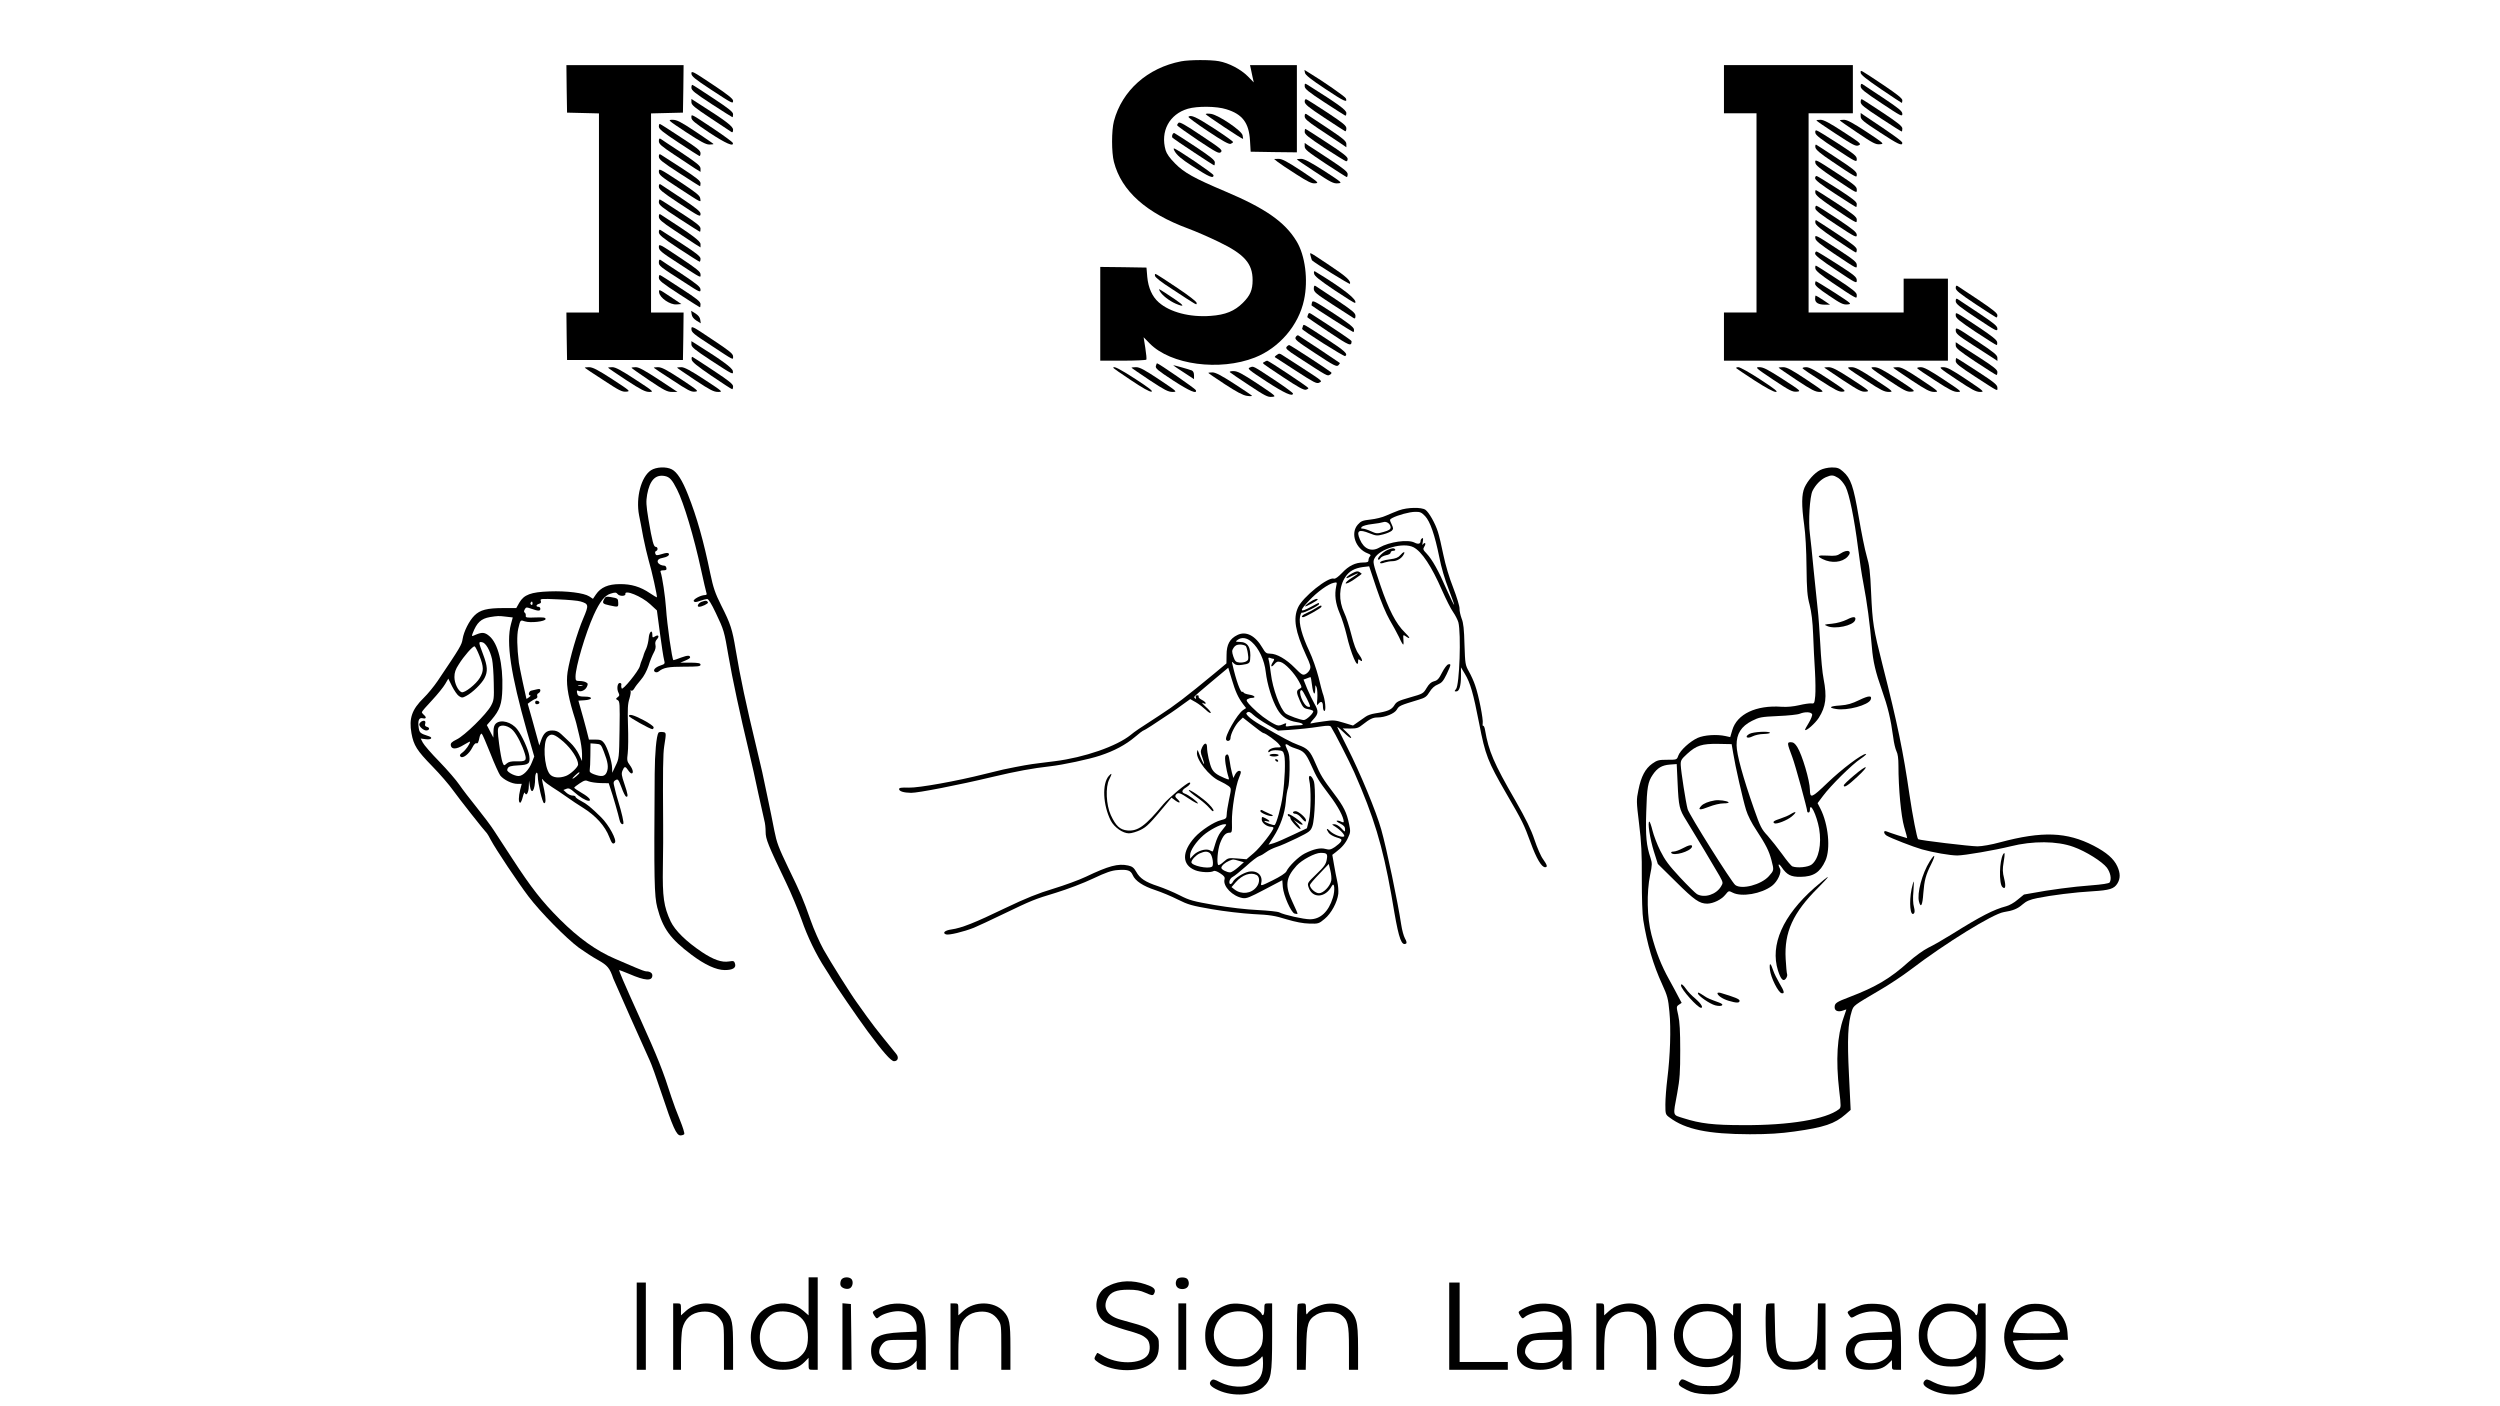 <?xml version="1.0" standalone="no"?>
<!DOCTYPE svg PUBLIC "-//W3C//DTD SVG 20010904//EN"
 "http://www.w3.org/TR/2001/REC-SVG-20010904/DTD/svg10.dtd">
<svg version="1.0" xmlns="http://www.w3.org/2000/svg"
 width="1920pt" height="1080pt" viewBox="0 0 1920 1080"
 preserveAspectRatio="xMidYMid meet">

<g transform="translate(0,1080) scale(0.1,-0.1)"
fill="#000000" stroke="none">
<path d="M9071 10329 c-258 -50 -454 -225 -516 -459 -19 -73 -19 -240 0 -314
58 -223 247 -392 572 -512 54 -20 158 -65 232 -101 198 -95 261 -167 261 -294
0 -76 -18 -118 -74 -174 -64 -64 -134 -93 -249 -101 -158 -12 -312 28 -398
104 -50 44 -80 111 -88 195 l-6 72 -177 3 -178 2 0 -360 0 -360 174 0 c96 0
177 4 180 8 3 5 -1 45 -8 90 l-13 82 47 -48 c161 -164 537 -214 807 -108 188
74 337 248 378 443 33 153 9 342 -58 451 -89 147 -239 252 -547 382 -239 101
-316 144 -385 214 -41 41 -65 75 -73 102 -42 145 28 277 171 319 72 21 221 20
295 -4 124 -38 174 -104 182 -241 l5 -85 178 -3 177 -2 0 335 0 335 -180 0
-180 0 5 -22 c3 -13 9 -43 14 -67 l10 -44 -46 47 c-54 54 -145 102 -222 116
-64 12 -228 11 -290 -1z"/>
<path d="M4352 10118 l3 -183 123 -3 122 -3 0 -764 0 -765 -125 0 -125 0 2
-182 3 -183 445 0 445 0 3 183 2 182 -125 0 -125 0 0 765 0 764 123 3 122 3 3
183 2 182 -450 0 -450 0 2 -182z"/>
<path d="M13240 10115 l0 -185 125 0 125 0 0 -765 0 -765 -125 0 -125 0 0
-185 0 -185 860 0 860 0 0 315 0 315 -170 0 -170 0 0 -130 0 -130 -365 0 -365
0 0 765 0 765 170 0 170 0 0 185 0 185 -495 0 -495 0 0 -185z"/>
<path d="M5310 10236 c0 -21 24 -41 147 -122 171 -112 173 -113 173 -87 0 14
-45 50 -160 126 -148 99 -160 105 -160 83z"/>
<path d="M10022 10241 c2 -16 47 -52 158 -125 144 -96 171 -108 156 -71 -4 12
-176 132 -279 194 l-39 24 4 -22z"/>
<path d="M14290 10241 c0 -14 42 -48 155 -125 86 -58 158 -106 160 -106 3 0 5
9 5 20 0 14 -40 46 -147 118 -188 125 -173 117 -173 93z"/>
<path d="M10020 10138 c0 -20 25 -41 152 -124 83 -54 155 -100 160 -102 4 -2
8 7 8 20 0 23 -59 66 -297 216 -22 13 -23 13 -23 -10z"/>
<path d="M14290 10137 c0 -20 27 -42 160 -130 149 -99 160 -105 160 -82 0 21
-23 40 -147 123 -82 54 -154 102 -160 106 -9 5 -13 0 -13 -17z"/>
<path d="M5310 10127 c0 -21 24 -40 155 -126 86 -56 158 -101 160 -101 3 0 5
10 5 23 0 17 -31 42 -152 122 -83 55 -155 102 -160 103 -4 2 -8 -7 -8 -21z"/>
<path d="M5310 10015 c0 -21 24 -41 148 -123 81 -54 153 -102 160 -106 8 -5
12 1 12 18 0 26 -55 67 -262 199 l-58 37 0 -25z"/>
<path d="M10020 10019 c1 -20 29 -43 152 -124 83 -55 155 -101 159 -103 5 -2
9 8 9 22 0 21 -22 39 -147 122 -81 53 -153 99 -160 101 -8 3 -13 -3 -13 -18z"/>
<path d="M14290 10017 c0 -21 24 -40 155 -126 85 -56 157 -101 160 -101 3 0 5
10 5 23 0 17 -32 43 -151 122 -83 55 -155 102 -160 103 -5 2 -9 -7 -9 -21z"/>
<path d="M9260 9923 c1 -7 282 -194 287 -190 0 1 -1 14 -4 28 -6 35 -181 153
-240 164 -24 4 -43 3 -43 -2z"/>
<path d="M10020 9907 c0 -19 20 -37 103 -93 56 -37 128 -85 160 -106 l57 -39
0 25 c0 22 -23 41 -147 124 -82 54 -154 102 -160 106 -9 5 -13 0 -13 -17z"/>
<path d="M14290 9906 c0 -23 19 -39 145 -121 142 -93 175 -109 175 -82 0 12
-74 65 -292 210 l-28 19 0 -26z"/>
<path d="M5310 9897 c0 -20 25 -40 138 -116 126 -83 190 -111 180 -78 -2 6
-67 54 -143 105 -185 123 -175 118 -175 89z"/>
<path d="M9127 9903 c-4 -3 63 -53 149 -110 112 -75 161 -102 175 -98 10 4 19
10 19 15 0 4 -66 51 -147 104 -136 88 -178 107 -196 89z"/>
<path d="M5269 9785 c110 -72 152 -95 178 -95 18 0 33 2 33 4 0 2 -62 44 -138
95 -116 77 -144 91 -177 91 -39 0 -37 -2 104 -95z"/>
<path d="M13950 9875 c0 -3 68 -50 151 -104 135 -88 153 -97 174 -87 22 10 15
17 -118 103 -104 68 -151 93 -174 93 -18 0 -33 -2 -33 -5z"/>
<path d="M14130 9875 c0 -2 61 -45 136 -95 117 -79 140 -91 171 -88 36 3 34 5
-103 96 -104 68 -148 92 -172 92 -18 0 -32 -2 -32 -5z"/>
<path d="M9051 9857 c-6 -6 -11 -15 -11 -19 0 -4 72 -56 160 -115 147 -97 162
-105 177 -91 14 15 1 26 -150 126 -122 82 -167 108 -176 99z"/>
<path d="M5060 9828 c0 -19 29 -42 151 -123 83 -55 155 -101 160 -103 5 -2 9
7 9 21 0 21 -24 40 -152 123 -83 55 -155 101 -160 102 -4 2 -8 -7 -8 -20z"/>
<path d="M10020 9787 c0 -19 29 -42 152 -123 83 -54 158 -100 165 -102 8 -2
13 5 13 18 0 16 -37 45 -160 125 -87 58 -162 105 -165 105 -3 0 -5 -10 -5 -23z"/>
<path d="M13942 9779 c2 -17 44 -49 161 -125 152 -100 157 -102 157 -76 0 24
-18 38 -147 122 -81 52 -153 97 -161 98 -9 3 -13 -4 -10 -19z"/>
<path d="M9004 9765 c-4 -9 -3 -20 2 -24 15 -14 313 -211 319 -211 3 0 5 10 5
23 0 17 -32 43 -151 122 -83 55 -155 101 -160 103 -5 2 -12 -4 -15 -13z"/>
<path d="M5060 9716 c0 -22 19 -38 118 -104 64 -43 136 -91 160 -106 l42 -26
0 25 c0 21 -23 40 -147 123 -82 54 -154 101 -160 106 -9 5 -13 0 -13 -18z"/>
<path d="M10020 9676 c0 -23 21 -40 158 -131 88 -58 162 -105 165 -105 4 0 7
10 7 23 0 17 -29 41 -137 112 -75 50 -149 98 -165 108 l-28 19 0 -26z"/>
<path d="M13942 9669 c2 -18 36 -47 133 -112 72 -49 142 -95 158 -103 26 -14
27 -13 27 8 0 19 -30 43 -152 123 -83 55 -155 102 -160 104 -5 2 -8 -7 -6 -20z"/>
<path d="M9019 9643 c18 -34 53 -64 137 -118 131 -85 164 -99 164 -71 0 12
-286 206 -304 206 -4 0 -2 -8 3 -17z"/>
<path d="M5060 9597 c0 -21 25 -41 156 -126 85 -55 157 -101 160 -101 2 0 4
10 4 23 0 17 -29 41 -146 117 -81 52 -153 99 -160 103 -10 6 -14 1 -14 -16z"/>
<path d="M9812 9557 c15 -12 79 -55 142 -95 92 -59 121 -73 147 -70 31 3 25 8
-107 96 -110 72 -147 92 -174 92 l-35 -1 27 -22z"/>
<path d="M9960 9576 c0 -2 62 -45 139 -95 121 -81 143 -92 176 -89 36 3 35 4
-106 96 -107 68 -152 92 -176 92 -18 0 -33 -2 -33 -4z"/>
<path d="M13942 9549 c2 -18 38 -46 143 -117 186 -124 175 -118 175 -87 0 22
-21 39 -146 121 -172 113 -177 115 -172 83z"/>
<path d="M5060 9482 c0 -24 17 -38 146 -122 192 -125 176 -117 172 -85 -2 23
-29 44 -160 131 -153 100 -158 103 -158 76z"/>
<path d="M13940 9432 c0 -15 42 -47 155 -121 85 -56 157 -101 160 -101 3 0 5
10 5 23 0 17 -30 41 -147 117 -81 52 -153 96 -160 98 -7 2 -13 -5 -13 -16z"/>
<path d="M5060 9367 c0 -21 24 -41 146 -122 171 -113 174 -114 174 -86 0 16
-36 45 -147 119 -82 54 -154 102 -160 106 -9 5 -13 0 -13 -17z"/>
<path d="M13942 9318 c2 -17 40 -48 133 -111 72 -49 142 -95 158 -103 26 -14
27 -14 27 10 0 19 -26 41 -154 125 -84 55 -156 101 -160 101 -4 0 -6 -10 -4
-22z"/>
<path d="M5060 9247 c0 -21 24 -40 156 -126 85 -55 157 -101 160 -101 2 0 4
11 4 24 0 19 -26 41 -152 122 -83 55 -155 101 -160 102 -4 2 -8 -7 -8 -21z"/>
<path d="M13942 9198 c2 -15 47 -50 161 -124 145 -96 157 -101 157 -79 0 21
-25 41 -150 125 -82 55 -154 100 -160 100 -6 0 -10 -10 -8 -22z"/>
<path d="M5060 9136 c0 -21 19 -38 118 -104 64 -43 136 -91 160 -106 l42 -26
0 25 c0 24 -64 71 -307 228 -9 6 -13 1 -13 -17z"/>
<path d="M13942 9089 c2 -18 40 -49 153 -126 83 -56 153 -102 158 -102 4 -1 7
9 7 22 0 17 -31 42 -152 122 -83 55 -155 102 -160 104 -5 2 -8 -7 -6 -20z"/>
<path d="M5060 9017 c0 -20 26 -42 153 -126 84 -55 156 -101 160 -101 4 0 7
10 7 23 0 17 -29 41 -146 117 -81 52 -153 99 -160 103 -10 6 -14 1 -14 -16z"/>
<path d="M13942 8969 c2 -18 38 -46 143 -117 186 -124 175 -118 175 -87 0 22
-21 39 -146 121 -172 113 -177 115 -172 83z"/>
<path d="M5060 8903 c0 -25 16 -39 146 -123 190 -124 174 -115 174 -87 0 20
-28 42 -160 130 -155 104 -160 106 -160 80z"/>
<path d="M13940 8852 c0 -13 46 -50 160 -125 155 -104 160 -106 160 -80 0 25
-17 39 -147 123 -81 52 -153 96 -160 98 -7 2 -13 -5 -13 -16z"/>
<path d="M10066 8833 c4 -15 8 -30 10 -32 15 -17 290 -188 292 -181 8 23 -29
57 -151 138 -174 116 -159 109 -151 75z"/>
<path d="M5060 8786 c0 -28 4 -31 203 -159 111 -72 117 -75 117 -52 0 21 -24
41 -147 123 -82 54 -154 101 -160 106 -9 5 -13 0 -13 -18z"/>
<path d="M13942 8738 c2 -17 40 -48 133 -111 72 -49 142 -95 158 -103 26 -14
27 -14 27 10 0 19 -26 41 -154 125 -84 55 -156 101 -160 101 -4 0 -6 -10 -4
-22z"/>
<path d="M10092 8699 c2 -18 40 -49 156 -127 85 -57 156 -101 159 -99 22 22
-85 107 -305 241 -10 6 -13 2 -10 -15z"/>
<path d="M8870 8683 c0 -12 44 -47 133 -104 200 -131 187 -124 187 -105 0 9
-60 56 -147 114 -187 124 -173 117 -173 95z"/>
<path d="M5060 8667 c0 -21 24 -40 156 -126 85 -55 157 -101 160 -101 2 0 4
11 4 24 0 19 -26 41 -152 122 -83 55 -155 101 -160 102 -4 2 -8 -7 -8 -21z"/>
<path d="M13940 8620 c0 -14 31 -40 106 -90 90 -61 110 -71 142 -68 36 3 35 4
-99 91 -75 48 -139 87 -143 87 -3 0 -6 -9 -6 -20z"/>
<path d="M10090 8583 c0 -25 15 -38 146 -123 81 -52 153 -99 160 -103 10 -6
14 -1 14 17 0 22 -22 40 -147 124 -82 54 -154 102 -160 106 -9 5 -13 -1 -13
-21z"/>
<path d="M15020 8588 c0 -19 30 -42 151 -123 83 -55 155 -101 160 -103 5 -2 9
6 9 17 0 16 -37 45 -147 119 -82 54 -154 102 -160 106 -9 5 -13 0 -13 -16z"/>
<path d="M5062 8554 c5 -42 85 -96 134 -92 l37 3 -87 58 c-86 57 -87 58 -84
31z"/>
<path d="M8908 8563 c17 -31 71 -73 121 -95 71 -30 68 -16 -5 33 -138 92 -129
86 -116 62z"/>
<path d="M13940 8505 c0 -30 26 -45 77 -45 l38 0 -52 35 c-29 19 -55 35 -58
35 -3 0 -5 -11 -5 -25z"/>
<path d="M15020 8487 c0 -20 27 -42 160 -130 149 -99 160 -105 160 -82 0 21
-23 40 -147 123 -82 54 -154 102 -160 106 -9 5 -13 0 -13 -17z"/>
<path d="M10076 8477 c-3 -12 -4 -22 -3 -23 15 -14 314 -204 320 -204 5 0 7
10 5 22 -2 15 -47 50 -160 124 -143 93 -157 100 -162 81z"/>
<path d="M5312 8386 c2 -18 15 -34 36 -48 l34 -21 -4 27 c-2 18 -15 34 -36 48
l-34 21 4 -27z"/>
<path d="M10046 8385 c-3 -9 -6 -18 -6 -21 0 -2 74 -53 164 -113 161 -108 176
-114 176 -71 0 6 -118 86 -306 207 -19 12 -22 12 -28 -2z"/>
<path d="M15020 8377 c0 -20 27 -42 153 -126 84 -55 156 -101 161 -101 4 0 6
10 4 23 -2 16 -41 47 -143 115 -186 123 -175 118 -175 89z"/>
<path d="M10006 8294 c-3 -9 -6 -18 -6 -20 0 -11 322 -214 331 -209 24 16 -2
40 -143 132 -189 123 -175 116 -182 97z"/>
<path d="M5310 8273 c0 -25 17 -39 148 -124 185 -122 172 -115 172 -86 0 20
-27 42 -160 130 -155 104 -160 106 -160 80z"/>
<path d="M15020 8263 c0 -25 16 -38 132 -113 72 -47 144 -93 160 -103 l28 -19
0 24 c0 21 -26 42 -160 131 -155 104 -160 106 -160 80z"/>
<path d="M9951 8211 c-10 -17 6 -30 151 -125 144 -95 164 -105 177 -91 8 8 13
16 10 18 -5 5 -300 201 -316 210 -7 5 -16 -1 -22 -12z"/>
<path d="M5310 8155 c0 -20 24 -40 147 -121 175 -114 176 -115 171 -83 -3 23
-85 83 -270 199 l-48 30 0 -25z"/>
<path d="M15020 8147 c0 -20 25 -41 153 -126 84 -55 156 -101 160 -101 4 0 7
10 7 23 0 17 -28 40 -132 107 -72 47 -144 93 -160 103 l-28 19 0 -25z"/>
<path d="M9881 8136 c-10 -12 5 -26 86 -78 234 -152 226 -147 246 -136 11 5
15 13 11 18 -21 18 -314 210 -323 210 -4 0 -14 -6 -20 -14z"/>
<path d="M9806 8074 c-11 -7 -18 -15 -15 -17 2 -2 75 -49 162 -105 137 -89
160 -101 178 -91 26 13 32 8 -126 111 -71 46 -141 91 -155 100 -22 15 -27 15
-44 2z"/>
<path d="M5312 8039 c2 -18 40 -49 153 -126 83 -56 153 -102 158 -102 4 -1 7
9 7 22 0 17 -31 42 -152 122 -83 55 -155 102 -160 104 -5 2 -8 -7 -6 -20z"/>
<path d="M15020 8027 c0 -19 28 -41 148 -119 187 -121 172 -114 172 -85 0 21
-24 41 -155 126 -85 56 -157 101 -160 101 -3 0 -5 -10 -5 -23z"/>
<path d="M9710 8020 c-18 -11 -34 2 146 -118 113 -75 157 -99 173 -95 12 3 21
9 19 13 -4 10 -305 210 -316 210 -4 0 -14 -4 -22 -10z"/>
<path d="M8877 7989 c-5 -18 15 -34 131 -110 128 -83 189 -109 176 -75 -4 11
-286 206 -298 206 -2 0 -6 -9 -9 -21z"/>
<path d="M9010 7995 c0 -2 55 -39 133 -89 l27 -18 0 30 c0 19 -6 32 -17 37
-24 9 -143 43 -143 40z"/>
<path d="M9600 7978 c-23 -8 -14 -16 128 -109 137 -89 202 -118 202 -91 0 5
-57 47 -127 94 -188 124 -175 117 -203 106z"/>
<path d="M4492 7975 c2 -3 67 -46 143 -95 118 -78 143 -91 174 -88 35 3 32 5
-107 96 -113 73 -150 92 -179 92 -20 0 -34 -2 -31 -5z"/>
<path d="M4670 7976 c0 -2 63 -45 139 -95 115 -75 147 -91 178 -91 37 0 33 4
-107 95 -108 71 -153 95 -177 95 -18 0 -33 -2 -33 -4z"/>
<path d="M4850 7975 c0 -2 61 -45 135 -95 116 -78 140 -90 176 -90 l42 0 -144
95 c-107 70 -152 95 -176 95 -18 0 -33 -2 -33 -5z"/>
<path d="M5022 7975 c2 -3 67 -46 143 -95 115 -76 143 -91 171 -88 33 3 28 7
-106 96 -112 73 -148 92 -177 92 -20 0 -34 -2 -31 -5z"/>
<path d="M5200 7976 c0 -2 62 -44 138 -95 116 -77 144 -91 177 -91 39 0 37 2
-105 95 -107 70 -154 95 -177 95 -18 0 -33 -2 -33 -4z"/>
<path d="M8550 7975 c0 -2 61 -46 136 -95 88 -59 143 -90 157 -88 16 2 -15 27
-121 96 -125 81 -172 104 -172 87z"/>
<path d="M8690 7976 c0 -2 62 -44 138 -95 115 -76 144 -91 177 -91 39 0 37 2
-102 95 -113 75 -150 95 -178 95 -19 0 -35 -2 -35 -4z"/>
<path d="M13336 7971 c5 -5 69 -47 142 -95 84 -54 143 -86 160 -86 21 0 -5 21
-118 95 -81 53 -156 95 -169 95 -15 0 -21 -4 -15 -9z"/>
<path d="M13618 7884 c125 -83 148 -95 180 -92 36 3 35 5 -106 96 -115 74
-149 92 -179 92 -36 0 -32 -4 105 -96z"/>
<path d="M13660 7976 c0 -2 62 -44 138 -95 115 -76 144 -91 177 -91 39 0 37 2
-102 95 -113 75 -150 95 -178 95 -19 0 -35 -2 -35 -4z"/>
<path d="M13844 7971 c3 -5 66 -48 140 -95 110 -71 141 -87 167 -84 31 3 24 9
-107 96 -105 69 -148 92 -172 92 -18 0 -31 -4 -28 -9z"/>
<path d="M14011 7976 c2 -2 66 -45 143 -96 119 -78 143 -91 174 -88 35 3 32 5
-107 96 -112 73 -150 92 -178 92 -20 0 -34 -2 -32 -4z"/>
<path d="M14200 7967 c8 -8 72 -51 141 -95 103 -68 132 -82 165 -82 38 0 36 3
-105 95 -114 75 -152 95 -180 95 -30 0 -33 -2 -21 -13z"/>
<path d="M14498 7884 c125 -83 148 -95 180 -92 36 3 35 4 -105 96 -116 75
-149 92 -180 92 -37 0 -33 -3 105 -96z"/>
<path d="M14540 7976 c0 -2 62 -44 138 -95 115 -76 144 -91 177 -91 39 0 37 2
-102 95 -113 75 -150 95 -178 95 -19 0 -35 -2 -35 -4z"/>
<path d="M14724 7972 c3 -5 65 -48 139 -95 107 -70 142 -87 171 -87 36 0 31 4
-106 95 -108 71 -151 95 -176 95 -18 0 -31 -4 -28 -8z"/>
<path d="M15027 7885 c117 -78 149 -95 180 -95 36 0 32 4 -104 95 -117 78
-149 95 -180 95 -36 0 -32 -4 104 -95z"/>
<path d="M9446 7941 c5 -5 71 -50 147 -100 121 -80 143 -92 175 -89 36 3 35 4
-110 101 -120 79 -154 97 -185 97 -22 0 -33 -4 -27 -9z"/>
<path d="M9280 7936 c0 -2 57 -41 127 -87 89 -58 139 -85 169 -89 24 -4 41 -3
39 1 -3 4 -65 46 -138 93 -96 62 -142 86 -165 86 -18 0 -32 -2 -32 -4z"/>
<path d="M4999 7188 c-75 -50 -117 -209 -91 -345 7 -32 21 -107 32 -168 12
-60 31 -141 42 -180 22 -71 68 -278 63 -283 -1 -1 -25 13 -53 32 -74 50 -144
71 -232 70 -89 0 -146 -25 -183 -79 l-23 -34 -29 19 c-40 26 -172 43 -305 38
-143 -5 -196 -25 -232 -87 l-23 -41 -98 0 c-127 0 -180 -14 -224 -58 -40 -40
-81 -122 -90 -179 -7 -46 -17 -63 -192 -323 -28 -41 -76 -100 -107 -130 -91
-89 -114 -157 -94 -271 17 -94 42 -133 160 -254 59 -60 131 -144 160 -185 42
-59 237 -307 260 -330 3 -3 16 -25 29 -50 40 -75 209 -328 290 -435 91 -120
289 -321 386 -393 39 -28 104 -71 146 -94 75 -42 92 -63 119 -143 7 -19 242
-548 281 -632 11 -22 51 -133 88 -245 89 -268 116 -328 147 -328 12 0 26 5 29
10 4 6 -11 54 -33 108 -22 53 -52 133 -66 177 -65 204 -102 297 -241 605 -129
285 -165 370 -159 370 3 0 37 -14 77 -30 122 -53 177 -56 177 -11 0 19 -19 31
-48 31 -8 0 -45 13 -81 29 -36 16 -106 46 -156 67 -144 61 -282 160 -425 303
-139 139 -219 242 -365 466 -54 83 -117 179 -141 216 -23 36 -83 116 -133 178
-50 62 -110 140 -133 174 -23 34 -92 114 -153 177 -62 63 -119 129 -128 147
l-16 31 39 -5 c41 -6 58 12 23 23 -65 21 -71 26 -77 62 -9 57 1 83 30 76 27
-7 32 7 9 26 -8 7 -15 16 -15 21 0 5 35 46 78 91 43 46 88 102 101 125 l24 41
29 -59 c17 -33 40 -67 53 -75 21 -14 27 -14 55 1 48 25 119 94 141 137 26 51
24 90 -11 183 -36 96 -36 97 -8 93 28 -4 61 -61 77 -131 6 -29 12 -110 13
-182 3 -120 1 -134 -21 -175 -33 -63 -204 -231 -264 -259 -38 -19 -47 -28 -45
-45 5 -33 43 -32 99 3 27 16 49 28 49 25 0 -17 -34 -65 -57 -82 -22 -16 -25
-23 -16 -33 17 -17 66 21 90 69 10 21 24 37 31 34 12 -4 16 3 26 51 4 15 11
25 16 22 5 -3 34 -71 66 -151 31 -80 66 -156 76 -170 27 -33 90 -64 131 -64
l34 0 -12 -45 c-13 -54 -14 -100 0 -100 5 0 14 20 20 45 6 25 14 39 16 31 10
-29 29 1 30 47 l2 47 6 -39 c12 -79 41 -37 41 61 0 17 5 35 10 38 6 4 10 -7
10 -27 1 -55 35 -201 48 -206 15 -5 15 35 2 98 -22 101 -22 97 -5 75 9 -11 38
-33 65 -50 26 -16 77 -50 112 -75 35 -25 90 -62 123 -82 100 -62 172 -141 205
-228 18 -47 27 -57 42 -42 18 18 -45 136 -106 196 -81 79 -108 101 -154 125
-23 12 -42 26 -42 31 0 6 -10 10 -23 10 -13 0 -34 10 -47 22 l-23 21 23 9 c18
7 30 2 61 -26 38 -35 89 -66 109 -66 27 0 4 28 -50 59 -33 19 -60 38 -60 41 0
4 19 19 42 34 37 24 45 26 70 15 16 -6 56 -12 91 -13 l62 -1 13 -40 c20 -57
62 -205 69 -238 5 -27 20 -44 30 -34 6 7 -12 86 -39 173 -10 33 -20 69 -22 80
-2 10 -7 31 -11 46 -5 20 -2 29 13 37 18 10 22 5 45 -56 13 -37 29 -69 36 -71
17 -6 14 17 -14 99 -21 62 -24 78 -14 101 14 34 22 35 43 3 9 -14 21 -25 26
-25 18 0 11 32 -13 64 -21 28 -23 37 -16 91 4 33 5 130 2 215 -4 122 -2 165
11 204 8 27 12 54 9 59 -3 6 -1 7 5 3 6 -4 16 4 23 16 7 13 29 42 50 66 24 27
46 69 60 110 11 37 30 82 40 100 12 21 17 42 13 58 -4 17 -1 31 11 44 22 24
11 39 -15 22 -18 -11 -20 -9 -20 14 0 44 -25 21 -28 -27 -2 -24 -10 -59 -18
-78 -9 -18 -17 -39 -19 -45 -1 -6 -7 -24 -13 -39 -7 -15 -15 -39 -18 -53 -10
-38 -133 -189 -139 -171 -4 8 -5 20 -3 28 2 8 -4 14 -12 14 -19 0 -25 -47 -10
-75 9 -18 8 -24 -6 -34 -16 -13 -16 -14 0 -23 16 -9 17 -29 14 -229 -3 -213
-4 -221 -30 -274 l-26 -55 -1 36 c-1 51 -37 161 -62 193 -17 22 -29 26 -68 26
l-48 0 -21 83 c-12 45 -30 112 -41 149 l-19 67 46 3 c65 4 69 28 4 28 -36 0
-52 4 -56 16 -9 24 -7 36 5 29 19 -12 54 4 66 30 10 21 9 27 -7 35 -10 6 -32
10 -49 10 -28 0 -31 3 -31 33 0 75 76 332 140 474 46 102 85 151 130 164 35
11 42 10 53 -3 14 -19 63 -18 60 0 -8 36 124 -17 190 -78 l52 -48 23 -173 c13
-96 27 -188 32 -206 8 -30 6 -33 -25 -43 -43 -14 -64 -38 -45 -50 9 -6 20 -4
30 4 35 29 75 36 195 36 104 0 125 2 125 15 0 12 -16 15 -77 16 l-78 0 38 16
c20 8 37 19 37 23 0 19 -19 18 -69 0 -28 -11 -55 -20 -59 -20 -10 0 -49 273
-57 400 -6 89 -29 242 -41 275 -5 11 1 15 21 15 20 0 26 4 23 18 -2 9 -8 17
-13 17 -58 3 -76 49 -22 59 41 8 61 21 53 34 -4 8 -21 7 -52 -3 -40 -12 -46
-12 -51 3 -4 9 -1 18 5 20 17 5 15 32 -2 32 -16 0 -27 41 -56 212 -18 109 -19
137 -10 190 20 110 64 156 136 142 36 -7 56 -28 94 -104 51 -100 130 -365 184
-615 19 -88 38 -168 41 -177 5 -13 2 -18 -11 -18 -34 -1 -94 -34 -86 -47 6 -9
17 -9 47 2 22 8 47 14 56 15 10 0 33 -37 66 -107 63 -132 65 -140 98 -333 28
-165 91 -458 155 -724 21 -88 55 -237 74 -331 20 -93 41 -186 46 -206 6 -20
10 -59 10 -88 0 -55 18 -100 159 -394 39 -81 91 -207 117 -280 45 -131 112
-269 182 -376 20 -31 42 -66 49 -79 20 -36 200 -299 276 -402 117 -158 180
-230 203 -230 30 0 39 29 17 56 -10 12 -52 64 -94 116 -42 51 -102 129 -133
173 -31 44 -65 91 -75 105 -43 58 -204 314 -256 407 -30 54 -75 155 -99 224
-61 172 -73 200 -172 404 -75 156 -89 194 -107 285 -11 58 -35 177 -54 265
-19 88 -36 171 -39 185 -3 13 -21 90 -40 170 -88 366 -127 550 -164 770 -26
157 -39 198 -111 340 -48 96 -61 136 -84 245 -51 248 -103 434 -171 605 -44
112 -84 174 -124 195 -44 23 -121 19 -161 -7z m-541 -1007 c64 -19 65 -28 22
-129 -46 -107 -104 -305 -121 -413 -12 -83 -1 -168 43 -314 12 -38 23 -74 24
-80 1 -5 12 -48 23 -95 12 -47 21 -110 21 -140 l0 -55 -24 51 c-13 28 -42 68
-66 90 -23 21 -55 51 -71 67 -22 20 -40 27 -68 27 -44 0 -66 -20 -86 -77 l-13
-38 -11 40 c-6 22 -26 94 -44 160 l-34 120 21 16 c12 8 29 19 40 22 11 5 16
13 12 22 -3 9 1 18 9 21 8 4 15 13 15 21 0 12 -7 14 -27 9 -16 -4 -35 -8 -43
-10 -18 -4 -26 -36 -9 -36 7 0 4 -6 -7 -14 -10 -8 -20 -14 -21 -13 -2 3 -55
251 -58 277 -15 121 -16 212 -5 261 17 71 16 69 51 57 42 -14 159 -1 159 18 0
12 -15 14 -77 12 -68 -3 -78 -1 -75 14 1 9 -2 19 -8 23 -7 4 -7 12 0 25 10 18
13 18 51 5 53 -19 69 -19 69 0 0 8 -7 15 -15 15 -22 0 -18 17 5 23 14 4 18 10
13 23 -6 16 3 17 133 11 76 -3 154 -10 172 -16z m-368 -17 c0 -8 -5 -12 -10
-9 -6 4 -8 11 -5 16 9 14 15 11 15 -7z m-204 -100 l52 -6 -14 -52 c-38 -141
-1 -384 122 -819 l57 -197 -18 -45 c-22 -58 -68 -105 -103 -105 -15 0 -42 9
-60 20 -27 17 -31 23 -23 39 8 15 25 20 81 23 82 4 93 14 85 73 -7 48 -56 156
-92 203 -43 57 -127 80 -165 45 -12 -11 -18 -31 -18 -62 l-1 -46 -25 48 -25
48 36 41 c64 75 80 121 83 238 6 193 -33 349 -100 405 -34 29 -55 31 -103 11
-34 -15 -34 -15 -25 10 32 83 64 113 134 125 58 9 65 10 122 3z m-204 -300
c34 -87 34 -117 3 -170 -28 -48 -118 -119 -140 -110 -27 10 -55 69 -55 116 0
35 8 59 33 97 40 65 109 143 122 139 5 -1 22 -34 37 -72z m791 -231 c-7 -2
-21 -2 -30 0 -10 3 -4 5 12 5 17 0 24 -2 18 -5z m-531 -345 c31 -35 70 -114
89 -177 16 -53 7 -60 -67 -58 -39 1 -58 -4 -73 -17 -20 -18 -21 -18 -32 10 -6
16 -18 80 -26 142 -12 92 -12 116 -2 128 20 24 79 9 111 -28z m386 -85 c62
-55 112 -132 112 -174 0 -20 -58 -75 -93 -88 -52 -20 -103 -14 -125 14 -44 55
-54 244 -17 285 28 31 52 24 123 -37z m310 -77 c31 -79 37 -119 22 -156 -14
-34 -40 -38 -100 -16 -26 10 -34 18 -31 32 2 11 5 61 5 112 l1 93 40 -3 c39
-3 41 -5 63 -62z m-188 -161 c0 -8 -43 -45 -52 -45 -5 0 4 11 19 25 29 26 33
28 33 20z"/>
<path d="M4110 5405 c0 -10 7 -15 18 -13 21 4 19 22 -2 26 -10 2 -16 -3 -16
-13z"/>
<path d="M13979 7190 c-45 -23 -96 -81 -120 -134 -23 -52 -24 -135 -3 -287 10
-69 17 -196 18 -324 2 -177 6 -223 24 -290 14 -56 23 -126 27 -230 3 -82 9
-208 14 -280 4 -71 5 -157 2 -190 -6 -57 -7 -60 -31 -57 -14 1 -56 -5 -93 -14
-44 -10 -91 -15 -135 -12 -195 14 -342 -56 -378 -179 l-16 -54 -36 8 c-68 15
-164 8 -214 -14 -59 -27 -134 -95 -149 -137 -11 -31 -11 -31 -84 -31 -65 0
-78 -3 -116 -30 -53 -38 -85 -97 -106 -202 -16 -77 -16 -87 5 -259 18 -145 22
-225 21 -424 0 -144 4 -274 11 -315 30 -187 77 -346 146 -496 39 -85 46 -109
55 -210 13 -130 6 -338 -16 -514 -8 -65 -15 -154 -15 -197 0 -75 1 -78 33
-101 121 -91 295 -127 615 -128 145 0 235 6 343 21 229 32 309 59 393 132 l39
34 -13 269 c-14 278 -8 397 22 491 14 42 14 42 210 157 73 42 183 115 243 161
265 202 631 428 714 441 71 11 107 26 144 59 30 26 56 37 115 49 102 21 292
45 422 52 132 8 166 19 191 59 24 39 24 79 0 132 -27 59 -82 107 -182 159
-206 106 -394 113 -719 26 -65 -18 -140 -31 -173 -31 -55 0 -448 47 -456 55
-9 10 -42 178 -66 340 -48 331 -93 551 -205 990 -74 293 -79 328 -90 564 -7
164 -13 210 -34 281 -14 47 -41 182 -61 300 -40 236 -61 297 -121 349 -29 26
-43 31 -87 31 -31 -1 -66 -9 -88 -20z m138 -60 c18 -11 43 -41 57 -68 29 -58
67 -243 96 -472 11 -91 29 -210 40 -265 30 -158 50 -308 66 -495 9 -111 28
-191 77 -330 45 -127 68 -221 87 -363 5 -43 17 -91 25 -107 10 -18 15 -57 15
-107 0 -179 20 -390 44 -474 14 -46 24 -85 23 -86 -2 -1 -133 41 -159 52 -25
10 -23 -17 2 -33 29 -18 206 -87 270 -105 85 -24 217 -47 272 -47 55 0 291 41
408 70 171 43 358 42 484 -4 96 -34 222 -114 257 -160 28 -39 37 -87 21 -113
-5 -8 -57 -16 -148 -23 -127 -9 -317 -34 -453 -60 -29 -5 -55 -10 -57 -10 -1
0 -23 -18 -49 -40 -25 -22 -64 -44 -88 -50 -95 -25 -193 -75 -417 -215 -63
-39 -144 -86 -180 -103 -38 -19 -102 -65 -155 -112 -139 -125 -249 -190 -448
-266 -105 -40 -117 -48 -117 -80 0 -28 27 -38 64 -25 14 6 26 9 26 8 0 -2 -10
-30 -21 -62 -50 -141 -61 -326 -34 -560 15 -123 14 -131 -2 -144 -100 -77
-380 -124 -733 -122 -231 0 -331 12 -460 53 -87 28 -83 10 -49 193 20 109 23
162 23 330 0 143 -4 219 -15 267 -15 66 -15 68 5 82 l21 14 -23 43 c-12 24
-45 85 -72 134 -62 111 -102 214 -137 347 -34 131 -38 324 -10 459 16 77 16
90 3 130 -32 96 -39 166 -33 351 5 191 13 234 50 288 35 52 70 73 130 78 l54
4 7 -148 c8 -177 13 -200 66 -284 66 -106 224 -371 256 -427 28 -51 28 -54 12
-80 -37 -63 -127 -92 -185 -60 -12 7 -70 64 -130 128 -87 94 -116 133 -152
205 -24 48 -51 119 -60 156 -9 37 -20 68 -24 68 -16 0 5 -134 35 -230 l30 -95
140 -138 c141 -140 180 -167 240 -167 47 1 110 32 139 69 25 31 26 31 55 16
69 -36 221 -10 303 52 43 33 76 105 61 132 -19 36 -10 44 13 11 40 -59 71 -75
145 -74 99 1 150 34 191 124 41 90 23 279 -38 399 l-22 43 42 56 c58 78 222
241 289 285 30 20 48 37 40 37 -31 0 -186 -117 -297 -224 -120 -115 -132 -120
-133 -51 -1 71 -59 267 -97 328 -17 27 -30 37 -49 37 -31 0 -30 -6 11 -115 22
-57 115 -397 115 -419 0 -3 5 -6 10 -6 6 0 10 9 10 20 0 68 52 -39 71 -144 20
-120 -3 -232 -57 -275 -27 -21 -110 -29 -148 -15 -9 3 -44 45 -78 93 -34 47
-85 111 -113 143 -47 50 -57 71 -104 205 -85 243 -134 420 -134 490 -1 87 35
145 118 187 56 28 70 31 200 37 77 3 153 11 168 18 40 16 86 14 94 -4 3 -9 -9
-38 -26 -67 -18 -28 -30 -52 -28 -54 9 -10 78 51 105 93 55 86 64 161 37 300
-9 43 -20 161 -25 263 -6 102 -14 223 -20 270 -5 47 -19 182 -31 300 -11 118
-24 244 -29 280 -13 95 -1 287 20 330 24 48 64 88 102 105 44 19 57 18 95 -5z
m-806 -2115 c15 -95 74 -355 99 -436 12 -40 43 -102 79 -155 74 -113 97 -159
116 -231 20 -77 20 -77 -21 -123 -59 -65 -208 -104 -257 -67 -28 21 -355 541
-366 583 -14 51 -51 289 -53 339 -1 35 4 44 50 86 70 64 113 78 239 76 l102
-2 12 -70z"/>
<path d="M14135 6549 c-25 -17 -42 -20 -102 -16 -74 4 -83 -3 -35 -27 68 -34
149 -26 191 18 41 44 2 62 -54 25z"/>
<path d="M14185 6042 c-31 -15 -75 -28 -115 -32 -64 -6 -64 -7 -35 -19 59 -25
196 4 212 45 11 30 -12 32 -62 6z"/>
<path d="M14280 5424 c-58 -28 -91 -38 -147 -42 -81 -5 -94 -17 -32 -27 85
-15 250 30 266 72 13 33 -15 32 -87 -3z"/>
<path d="M13436 5164 c-42 -23 -18 -41 24 -19 18 9 56 18 85 18 29 1 51 5 48
10 -8 13 -127 7 -157 -9z"/>
<path d="M14238 4844 c-43 -36 -78 -70 -78 -75 0 -23 31 -3 105 66 99 92 78
98 -27 9z"/>
<path d="M13755 4549 c-16 -11 -54 -27 -82 -36 -50 -16 -63 -26 -45 -36 15 -9
98 23 132 52 41 34 38 46 -5 20z"/>
<path d="M12921 4284 c-24 -13 -55 -24 -68 -24 -14 0 -21 -4 -18 -10 17 -27
145 10 159 45 8 22 -22 17 -73 -11z"/>
<path d="M15384 4239 c-29 -48 -33 -224 -6 -251 23 -23 29 4 14 64 -13 51 -13
73 -4 127 11 66 10 82 -4 60z"/>
<path d="M14820 4184 c-58 -92 -99 -245 -82 -309 14 -52 27 -28 33 64 8 100
18 140 61 225 36 73 29 85 -12 20z"/>
<path d="M13934 3981 c-242 -214 -341 -438 -279 -635 22 -69 41 -88 61 -61 8
11 12 26 9 33 -3 8 -8 60 -11 116 -12 206 55 355 250 549 43 43 77 80 74 82
-2 2 -49 -36 -104 -84z"/>
<path d="M14681 3973 c-21 -105 -10 -216 18 -188 7 7 7 23 0 50 -7 24 -9 70
-4 117 3 43 4 78 2 78 -2 0 -9 -26 -16 -57z"/>
<path d="M13593 3352 c7 -61 64 -175 90 -180 25 -5 21 14 -17 77 -18 31 -40
74 -47 96 -21 64 -32 66 -26 7z"/>
<path d="M12910 3232 c0 -29 128 -172 154 -172 20 0 -1 34 -42 69 -27 22 -60
56 -73 76 -23 33 -39 44 -39 27z"/>
<path d="M13040 3171 c0 -18 91 -81 133 -92 50 -13 77 4 31 21 -71 26 -91 34
-114 50 -43 28 -50 32 -50 21z"/>
<path d="M13190 3172 c0 -17 39 -44 86 -58 60 -18 84 -18 84 0 0 13 -34 27
-147 61 -13 3 -23 2 -23 -3z"/>
<path d="M13170 4653 c-49 -8 -88 -24 -105 -43 -29 -32 -10 -34 60 -6 38 15
85 26 112 26 28 0 43 4 38 9 -13 11 -73 19 -105 14z"/>
<path d="M10745 6881 c-27 -10 -72 -29 -100 -41 -27 -13 -81 -26 -119 -30 -61
-7 -73 -11 -98 -39 -59 -66 -18 -185 76 -221 22 -8 26 -14 18 -22 -7 -7 -12
-20 -12 -30 0 -14 -8 -18 -40 -18 -60 0 -112 -25 -163 -80 -30 -31 -52 -47
-62 -44 -43 17 -240 -141 -276 -221 -39 -85 -22 -184 61 -366 35 -75 39 -90
29 -112 -6 -14 -21 -29 -34 -35 -20 -9 -29 -4 -81 49 -66 67 -139 109 -189
109 -29 0 -37 6 -59 44 -55 95 -127 132 -193 99 -58 -28 -83 -73 -83 -152 l-1
-66 -96 -80 c-209 -173 -303 -245 -418 -319 -165 -107 -186 -121 -220 -149
-108 -88 -358 -175 -585 -203 -19 -2 -73 -9 -119 -15 -75 -9 -132 -19 -277
-49 -22 -5 -85 -20 -140 -34 -217 -55 -507 -107 -584 -105 -58 2 -75 -1 -75
-11 0 -17 35 -28 92 -29 51 -1 365 60 628 123 181 43 307 66 440 81 98 11 300
54 383 82 110 36 198 84 267 142 32 28 63 51 67 51 6 0 81 48 213 137 22 15
64 44 93 66 l53 38 44 -25 c24 -14 57 -40 75 -57 17 -17 34 -28 38 -24 4 4
-13 25 -38 47 -25 23 -35 36 -22 29 14 -7 22 -8 22 -2 0 6 -14 18 -30 26 -17
9 -28 20 -25 25 4 6 -1 10 -10 10 -11 0 -15 -5 -11 -16 3 -9 2 -12 -5 -9 -5 4
-9 10 -7 14 2 5 61 56 132 115 l129 108 27 -89 c28 -95 49 -140 86 -190 l24
-31 -23 -15 c-45 -30 -145 -206 -130 -229 9 -16 33 -7 33 12 0 31 37 104 68
133 l27 26 75 -59 c41 -33 78 -60 83 -60 15 0 103 -63 120 -87 18 -23 18 -23
-13 -23 -36 0 -70 -16 -70 -32 0 -7 5 -7 14 1 8 7 34 11 57 9 40 -3 44 -6 52
-38 10 -41 5 -191 -12 -310 -12 -87 -48 -217 -62 -226 -8 -5 -79 21 -79 30 0
2 9 2 20 -1 30 -8 24 4 -10 22 -29 15 -30 15 -30 -9 0 -26 40 -56 75 -56 8 0
15 -4 15 -8 0 -21 -102 -152 -152 -194 l-55 -47 -70 6 c-67 5 -71 5 -105 -25
-19 -18 -38 -29 -42 -25 -13 14 -5 115 14 167 23 59 42 81 73 81 18 0 20 6 18
85 -2 88 28 275 55 338 18 43 18 52 -1 52 -8 0 -21 -12 -29 -27 l-14 -28 -11
41 c-6 23 -14 62 -17 88 -7 51 -16 63 -32 43 -10 -12 3 -103 24 -169 5 -18 4
-18 -33 -3 -57 24 -81 42 -97 73 -16 32 -36 121 -36 162 0 40 -21 38 -39 -2
-12 -27 -12 -37 3 -76 9 -25 15 -47 13 -49 -4 -3 -22 37 -43 92 -7 19 -8 19
-11 -2 -10 -53 95 -187 174 -221 26 -12 57 -30 69 -39 21 -18 21 -18 3 -103
-10 -47 -18 -99 -18 -116 -1 -29 -5 -33 -45 -43 -53 -13 -152 -78 -200 -131
-101 -112 -100 -212 2 -253 41 -17 120 -20 142 -7 8 5 27 -1 51 -17 31 -20 38
-30 33 -48 -13 -52 63 -129 139 -142 31 -5 54 5 170 66 l135 71 4 -53 c6 -65
63 -194 90 -203 11 -3 21 -4 23 -2 2 1 -15 41 -37 87 -62 129 -55 189 30 283
40 44 141 98 184 98 49 0 56 -7 47 -53 -6 -34 -20 -54 -79 -110 -70 -68 -71
-69 -60 -102 29 -87 129 -82 178 10 20 38 27 -31 8 -90 -33 -107 -95 -165
-176 -165 -48 0 -200 34 -235 53 -11 6 -85 14 -165 18 -88 4 -217 19 -330 38
-166 29 -194 36 -270 75 -47 24 -121 55 -166 70 -98 32 -140 60 -168 111 -18
31 -30 41 -62 48 -77 17 -150 -3 -324 -86 -52 -25 -165 -66 -250 -92 -116 -35
-209 -72 -370 -149 -234 -113 -335 -153 -413 -164 -51 -7 -72 -27 -42 -38 20
-8 136 20 214 51 32 13 130 59 217 101 235 113 246 117 414 168 87 27 212 74
285 109 99 47 143 62 187 65 78 6 101 -2 117 -38 19 -45 79 -85 174 -116 45
-15 123 -47 172 -72 80 -40 109 -48 260 -74 96 -17 236 -33 320 -38 127 -6
166 -12 255 -40 71 -21 128 -32 176 -33 68 -2 73 -1 117 36 51 42 97 127 105
193 2 23 -1 65 -8 95 -7 30 -18 88 -25 129 l-13 75 26 20 c48 36 77 70 96 114
18 38 18 49 7 102 -18 88 -41 135 -116 234 -87 115 -104 143 -144 237 -39 91
-57 110 -133 138 -52 19 -111 51 -293 156 -33 19 -71 46 -85 60 -21 21 -23 26
-10 34 11 7 23 1 45 -20 17 -16 66 -50 110 -75 l80 -46 80 5 c95 7 156 13 249
27 54 8 71 7 78 -3 26 -40 142 -267 178 -348 151 -344 217 -560 285 -940 1 -8
12 -71 24 -140 35 -201 56 -257 90 -236 6 4 3 19 -9 39 -10 18 -23 66 -29 107
-25 168 -112 585 -153 729 -38 137 -163 438 -260 629 -43 84 -78 156 -78 160
0 3 22 -16 50 -43 27 -27 52 -46 56 -42 4 3 -9 21 -29 39 l-35 34 58 -1 c50 0
63 4 96 31 53 42 78 54 112 54 59 0 133 30 150 61 17 29 24 32 166 75 51 15
63 24 85 60 17 28 39 48 63 57 31 13 42 26 68 79 35 75 36 81 13 76 -10 -2
-31 -30 -48 -63 -24 -48 -36 -61 -62 -67 -22 -6 -38 -20 -57 -52 -25 -42 -28
-44 -127 -72 -91 -26 -104 -33 -121 -61 -21 -34 -51 -47 -149 -62 -27 -4 -58
-15 -71 -25 -13 -9 -40 -28 -60 -42 l-37 -26 -73 22 c-66 20 -79 21 -152 10
-45 -6 -88 -13 -98 -16 -9 -3 -2 10 18 31 41 44 42 64 8 122 -14 25 -39 76
-55 114 l-28 70 25 9 c14 6 27 10 29 10 2 0 7 -27 11 -60 8 -69 24 -90 25 -33
0 36 1 37 11 13 5 -14 7 -52 5 -85 -5 -51 -3 -57 7 -42 21 27 36 20 36 -18 0
-19 5 -35 11 -35 15 0 7 86 -14 140 -3 8 -17 62 -31 120 -15 58 -46 148 -71
200 -56 119 -81 212 -71 263 4 21 11 35 15 32 11 -6 131 54 131 66 0 13 0 12
-61 -21 -90 -49 -94 -35 -13 50 62 66 145 125 186 134 27 6 27 5 20 -26 -14
-65 -6 -131 26 -206 18 -41 41 -115 53 -165 34 -149 89 -275 89 -206 0 18 2
19 15 9 25 -21 18 9 -11 48 -18 23 -37 73 -56 149 -16 63 -40 138 -54 166 -45
95 -42 202 9 277 29 44 70 66 132 75 l50 6 56 -168 c35 -104 74 -196 101 -243
24 -41 57 -101 72 -132 14 -32 29 -58 32 -58 4 0 4 18 2 39 -3 37 -2 38 17 25
40 -28 37 -13 -6 29 -68 66 -124 174 -189 366 -56 166 -58 175 -44 203 38 74
222 126 300 85 64 -34 138 -146 218 -329 31 -70 69 -146 86 -169 16 -23 34
-58 40 -78 22 -85 9 -483 -18 -513 -14 -16 -13 -18 2 -18 23 0 36 41 36 118
l0 67 30 -50 c42 -70 64 -146 110 -382 47 -242 66 -291 207 -535 127 -218 137
-240 189 -382 44 -120 83 -186 110 -186 21 0 17 16 -15 61 -17 22 -46 89 -66
149 -27 81 -65 158 -147 302 -167 289 -205 379 -233 541 -3 21 -10 35 -14 33
-4 -3 -6 5 -4 18 6 28 -31 217 -58 292 -10 31 -32 79 -48 107 -28 50 -29 58
-34 207 -3 117 -8 166 -22 200 -9 25 -17 59 -16 76 1 17 -21 89 -48 159 -31
78 -60 176 -76 253 -14 70 -33 150 -42 177 -20 65 -69 151 -96 170 -30 21
-139 19 -202 -4z m200 -45 c39 -42 74 -144 109 -316 14 -74 43 -173 71 -243
25 -66 45 -121 43 -123 -2 -2 -28 52 -58 119 -63 146 -111 230 -153 275 -28
29 -30 35 -19 53 8 12 11 24 7 27 -3 4 -10 0 -16 -8 -6 -10 -7 -4 -2 19 4 25
3 32 -5 27 -7 -4 -12 -13 -12 -21 0 -22 -18 -27 -47 -12 -51 26 -192 6 -269
-38 -61 -36 -119 -12 -150 62 -29 68 -9 81 75 47 50 -20 58 -20 104 -8 28 7
57 20 66 28 13 14 13 19 -2 51 -16 34 -16 35 6 47 42 22 132 47 176 47 37 1
48 -4 76 -33z m-265 -87 c0 -14 -14 -23 -53 -34 -51 -15 -56 -14 -98 5 -24 11
-52 20 -63 20 -15 0 -16 3 -7 14 6 7 41 17 78 21 37 4 76 11 87 15 25 9 56
-14 56 -41z m-1067 -879 c55 -48 98 -140 108 -231 11 -95 48 -216 89 -286 33
-58 79 -88 149 -99 51 -8 64 -24 19 -24 -18 0 -50 -3 -71 -6 -32 -6 -36 -4
-31 10 5 14 3 15 -26 2 -27 -11 -36 -11 -63 3 -56 29 -121 78 -172 130 -41 42
-47 53 -35 61 8 5 23 10 32 10 38 0 25 19 -17 25 -25 4 -45 12 -45 17 0 5 -4
7 -9 4 -13 -8 -48 88 -75 208 -7 27 -6 28 10 11 14 -13 28 -16 63 -11 51 7 60
13 62 41 9 91 -17 135 -80 135 -34 1 -35 2 -17 15 31 24 72 18 109 -15z m-45
-32 c5 -7 13 -34 16 -60 6 -41 4 -48 -14 -58 -11 -6 -35 -10 -52 -8 -27 3 -33
9 -46 46 -12 38 -12 45 2 67 12 18 25 25 50 25 18 0 38 -6 44 -12z m214 -98
c6 0 3 -12 -7 -26 -21 -33 -11 -44 13 -14 15 18 24 22 46 16 34 -8 107 -85
141 -148 25 -47 26 -47 5 -58 -26 -14 -25 -28 4 -94 22 -48 29 -56 60 -62 20
-3 38 -10 41 -14 8 -13 -51 -70 -72 -70 -24 0 -120 35 -140 51 -42 36 -99 188
-113 308 -6 47 -13 95 -17 105 -4 15 -2 18 12 13 9 -4 21 -7 27 -7z m255 -306
c30 -63 31 -65 10 -62 -37 5 -85 129 -50 128 4 0 22 -30 40 -66z m-132 -364
c6 -4 28 -13 50 -20 57 -18 74 -36 112 -120 49 -109 59 -124 143 -236 65 -85
110 -170 110 -206 0 -5 -9 -4 -21 2 -11 6 -25 9 -32 7 -7 -2 5 -12 26 -22 27
-14 37 -25 37 -43 0 -24 0 -24 -29 7 -17 18 -39 31 -53 31 -22 0 -22 -1 7 -19
40 -25 79 -68 67 -75 -16 -10 -79 14 -106 40 -28 29 -35 21 -11 -13 8 -11 35
-27 59 -34 38 -11 43 -15 35 -31 -5 -10 -27 -29 -47 -43 -32 -21 -43 -23 -72
-15 -39 11 -91 0 -160 -35 -47 -24 -122 -97 -141 -138 -7 -13 -46 -39 -105
-68 -89 -44 -93 -45 -88 -22 15 60 -31 102 -98 88 -42 -10 -104 -49 -118 -75
-14 -27 -32 -26 -28 2 2 12 13 28 26 34 13 6 58 43 101 81 42 39 88 74 101 78
14 4 39 19 56 32 17 13 53 30 80 39 27 8 96 39 154 67 98 48 106 55 119 92 20
58 27 296 11 346 -17 49 -46 55 -35 7 15 -62 13 -246 -3 -309 l-15 -60 -106
-50 c-58 -28 -125 -57 -147 -64 l-42 -12 38 59 c53 82 87 179 95 271 3 43 11
90 17 105 6 15 11 79 12 142 1 97 -2 121 -20 157 -20 41 -14 48 21 23z m-496
-617 c-7 -10 -24 -31 -36 -46 -13 -16 -30 -54 -39 -85 -9 -31 -18 -58 -19 -60
-2 -2 -13 1 -24 8 -30 15 -94 -4 -126 -38 l-25 -27 0 28 c0 35 46 103 102 152
46 40 131 85 162 85 16 0 17 -2 5 -17z m-117 -205 c20 -17 32 -94 16 -104 -31
-20 -158 8 -158 34 0 18 35 55 64 68 39 17 58 17 78 2z m222 -59 l39 -11 -44
-39 c-24 -21 -52 -39 -61 -39 -26 0 -68 22 -68 35 0 16 29 41 60 54 32 13 29
13 74 0z m710 -152 c-9 -44 -61 -97 -94 -97 -28 0 -70 38 -70 63 0 6 33 45 73
86 l72 76 12 -50 c7 -27 10 -63 7 -78z m-573 43 c25 -14 25 -60 -1 -92 -40
-52 -116 -60 -169 -19 l-23 18 33 38 c50 57 114 79 160 55z"/>
<path d="M9930 4560 c0 -5 9 -10 19 -10 11 0 31 -13 44 -30 27 -32 37 -37 37
-19 0 19 -58 69 -79 69 -12 0 -21 -4 -21 -10z"/>
<path d="M9890 4544 c0 -7 5 -14 10 -14 6 0 10 -6 10 -13 0 -17 69 -92 77 -83
4 3 -7 20 -23 38 l-29 31 32 -21 c17 -13 34 -19 37 -14 3 5 -22 27 -54 50 -40
27 -60 36 -60 26z"/>
<path d="M10655 6576 c-36 -16 -81 -63 -71 -73 4 -4 12 0 17 9 5 10 25 20 44
24 20 3 35 12 35 20 0 8 9 14 21 14 11 0 17 5 14 10 -8 13 -24 12 -60 -4z"/>
<path d="M10754 6536 c-15 -18 -36 -26 -76 -31 -56 -7 -87 -19 -77 -30 4 -3
18 -1 33 5 15 5 42 10 59 10 36 0 71 21 87 51 15 26 -1 24 -26 -5z"/>
<path d="M10388 6399 c-34 -17 -58 -39 -43 -39 3 0 24 9 45 20 56 28 50 18
-10 -19 -28 -17 -48 -36 -45 -41 3 -6 33 8 66 31 33 22 59 42 57 43 -2 1 -10
7 -18 13 -11 8 -24 7 -52 -8z"/>
<path d="M4641 6201 c-18 -33 -13 -39 39 -50 69 -15 69 -15 68 20 -1 33 -3 34
-60 44 -30 5 -39 2 -47 -14z"/>
<path d="M10057 6174 c-21 -14 -36 -28 -34 -31 5 -5 97 45 97 53 0 11 -30 1
-63 -22z"/>
<path d="M5388 6178 c-25 -9 -40 -38 -19 -38 22 0 71 24 68 33 -5 15 -18 17
-49 5z"/>
<path d="M10105 6129 c-16 -11 -47 -27 -67 -36 -33 -13 -52 -33 -30 -33 16 1
136 68 140 79 5 16 -8 13 -43 -10z"/>
<path d="M4830 5301 c0 -10 163 -101 180 -101 5 0 10 6 10 14 0 8 -35 33 -77
55 -76 40 -113 50 -113 32z"/>
<path d="M3237 5259 c-9 -6 -17 -16 -17 -23 0 -17 33 -46 53 -46 25 0 31 21 8
27 -15 4 -20 11 -16 23 7 23 -5 31 -28 19z"/>
<path d="M5057 5173 c-16 -26 -28 -158 -29 -317 -6 -823 -3 -936 20 -1026 42
-161 101 -241 262 -362 102 -77 191 -118 256 -118 62 0 89 17 79 49 -6 21 -11
23 -47 17 -55 -9 -118 13 -207 72 -122 82 -206 165 -240 235 -53 114 -64 187
-60 422 2 116 3 260 2 320 -3 419 -1 545 8 603 17 107 17 107 -13 110 -14 2
-28 -1 -31 -5z"/>
<path d="M9750 5000 c0 -5 16 -10 35 -10 19 0 35 5 35 10 0 6 -16 10 -35 10
-19 0 -35 -4 -35 -10z"/>
<path d="M9795 4960 c3 -5 11 -10 16 -10 6 0 7 5 4 10 -3 6 -11 10 -16 10 -6
0 -7 -4 -4 -10z"/>
<path d="M8516 4841 c-53 -59 -46 -223 15 -344 27 -51 92 -97 139 -97 20 0 60
12 89 26 51 26 67 42 217 222 l21 26 31 -23 c35 -25 44 -15 12 14 -15 14 -17
21 -9 32 18 20 30 16 102 -32 37 -25 67 -40 67 -35 0 12 -74 67 -101 75 -28 9
-23 28 11 48 26 16 40 37 25 37 -18 0 -161 -119 -201 -167 -138 -167 -195
-208 -276 -201 -57 6 -88 34 -127 118 -36 78 -42 217 -12 274 23 45 22 55 -3
27z"/>
<path d="M9130 4731 c0 -6 29 -31 65 -56 35 -25 75 -59 89 -76 14 -16 27 -29
30 -29 14 0 3 20 -29 53 -42 44 -155 122 -155 108z"/>
<path d="M9680 4570 c0 -13 70 -42 90 -37 10 3 5 8 -15 15 -16 7 -38 17 -47
22 -22 13 -28 13 -28 0z"/>
<path d="M6210 844 l0 -146 -40 35 c-66 56 -155 72 -241 42 -64 -23 -104 -59
-135 -120 -52 -108 -30 -243 53 -316 51 -44 92 -59 166 -59 75 0 123 17 166
60 l31 32 0 -46 c0 -46 0 -46 35 -46 l35 0 0 355 0 355 -35 0 -35 0 0 -146z
m-82 -146 c54 -36 77 -87 77 -168 -1 -77 -19 -117 -71 -157 -52 -39 -151 -44
-209 -11 -74 43 -108 141 -80 233 15 53 60 106 105 124 44 19 134 8 178 -21z"/>
<path d="M6460 970 c-6 -12 -8 -30 -5 -40 7 -24 52 -37 74 -23 20 13 26 50 11
69 -19 21 -67 18 -80 -6z"/>
<path d="M9042 978 c-7 -7 -12 -21 -12 -33 0 -28 19 -45 50 -45 31 0 50 17 50
45 0 12 -5 26 -12 33 -15 15 -61 15 -76 0z"/>
<path d="M8552 941 c-29 -10 -64 -29 -79 -42 -76 -70 -69 -198 14 -253 21 -14
88 -39 148 -57 121 -34 140 -42 173 -72 26 -24 30 -91 7 -123 -51 -74 -236
-75 -352 -3 -19 12 -35 20 -37 18 -2 -2 -8 -14 -15 -26 -10 -20 -7 -25 26 -48
54 -36 136 -58 219 -58 82 1 135 15 182 50 45 33 62 72 62 139 0 55 -2 59 -43
99 -44 41 -51 45 -251 100 -102 28 -140 90 -101 165 24 47 68 65 160 65 63 0
92 -6 133 -24 45 -20 55 -22 63 -10 17 27 9 46 -28 62 -97 41 -195 48 -281 18z"/>
<path d="M4890 615 l0 -335 35 0 35 0 0 335 0 335 -35 0 -35 0 0 -335z"/>
<path d="M11130 615 l0 -335 225 0 225 0 0 30 0 30 -185 0 -185 0 0 305 0 305
-40 0 -40 0 0 -335z"/>
<path d="M5170 535 l0 -255 30 0 30 0 0 138 c0 75 5 155 10 176 18 78 71 125
151 132 66 6 113 -15 146 -65 22 -32 23 -44 23 -207 l0 -174 35 0 35 0 0 175
c0 187 -7 224 -53 274 -73 79 -222 81 -308 4 l-39 -35 0 46 c0 44 -1 46 -30
46 l-30 0 0 -255z"/>
<path d="M6470 536 l0 -256 35 0 35 0 -2 253 -3 252 -32 3 -33 3 0 -255z"/>
<path d="M6805 776 c-38 -12 -62 -23 -94 -44 -11 -8 -10 -14 4 -36 16 -24 19
-25 34 -12 26 24 99 46 148 46 86 0 143 -51 143 -128 l0 -29 -117 -5 c-180 -8
-233 -41 -233 -144 0 -92 64 -144 180 -144 66 0 117 17 149 49 l21 21 0 -35
c0 -33 2 -35 35 -35 l35 0 0 183 c0 195 -9 237 -58 280 -49 44 -164 59 -247
33z m235 -311 c0 -85 -80 -142 -183 -132 -41 4 -56 10 -80 37 -23 26 -28 39
-23 64 3 17 17 41 32 54 23 20 35 22 140 22 l114 0 0 -45z"/>
<path d="M7300 535 l0 -255 30 0 30 0 0 138 c0 75 5 155 10 176 18 78 71 125
151 132 66 6 113 -15 146 -65 22 -32 23 -44 23 -207 l0 -174 35 0 35 0 0 175
c0 187 -7 224 -53 274 -73 79 -222 81 -308 4 l-39 -35 0 46 c0 44 -1 46 -30
46 l-30 0 0 -255z"/>
<path d="M9050 535 l0 -255 30 0 30 0 0 255 0 255 -30 0 -30 0 0 -255z"/>
<path d="M9430 781 c-114 -37 -174 -119 -174 -236 0 -76 15 -117 63 -168 48
-53 97 -72 186 -72 70 0 86 4 127 28 26 15 52 35 57 45 8 13 10 1 11 -48 0
-85 -22 -127 -81 -158 -62 -33 -170 -27 -248 12 -48 25 -55 26 -69 13 -23 -24
-7 -46 55 -74 114 -52 272 -41 344 24 62 56 69 95 69 390 l0 253 -30 0 c-29 0
-30 -2 -30 -45 0 -44 -12 -60 -23 -31 -3 8 -27 27 -52 42 -50 29 -155 42 -205
25z m151 -62 c40 -14 85 -53 105 -91 18 -35 18 -131 0 -166 -47 -90 -167 -127
-264 -81 -134 65 -133 269 2 330 47 21 108 24 157 8z"/>
<path d="M9967 783 c-4 -3 -7 -118 -7 -255 l0 -248 34 0 34 0 4 168 c3 187 13
217 80 257 47 28 146 28 185 -1 55 -40 63 -72 63 -256 l0 -168 35 0 35 0 0
163 c0 117 -4 178 -15 214 -27 92 -112 141 -223 130 -55 -6 -134 -44 -151 -75
-8 -13 -10 -6 -11 31 0 45 -1 47 -28 47 -16 0 -32 -3 -35 -7z"/>
<path d="M11765 776 c-38 -12 -62 -23 -94 -44 -11 -8 -10 -14 4 -36 16 -24 19
-25 34 -12 26 24 99 46 148 46 86 0 143 -51 143 -128 l0 -29 -117 -5 c-180 -8
-233 -41 -233 -144 0 -92 64 -144 180 -144 66 0 117 17 149 49 l21 21 0 -35
c0 -33 2 -35 35 -35 l35 0 0 183 c0 195 -9 237 -58 280 -49 44 -164 59 -247
33z m235 -311 c0 -85 -80 -142 -183 -132 -41 4 -56 10 -80 37 -23 26 -28 39
-23 64 3 17 17 41 32 54 23 20 35 22 140 22 l114 0 0 -45z"/>
<path d="M12260 535 l0 -255 30 0 30 0 0 138 c0 75 5 155 10 176 18 78 71 125
151 132 66 6 113 -15 146 -65 22 -32 23 -44 23 -207 l0 -174 35 0 35 0 0 175
c0 187 -7 224 -53 274 -73 79 -222 81 -308 4 l-39 -35 0 46 c0 44 -1 46 -30
46 l-30 0 0 -255z"/>
<path d="M13015 775 c-178 -66 -216 -308 -67 -422 100 -76 245 -69 336 15 l29
27 -7 -70 c-8 -77 -26 -117 -69 -149 -24 -18 -43 -21 -115 -21 -76 0 -95 4
-146 29 -57 28 -60 28 -73 10 -20 -27 -13 -36 50 -68 44 -22 75 -29 140 -33
102 -7 168 12 215 60 59 61 62 79 62 372 l0 265 -30 0 c-29 0 -30 -1 -30 -47
l0 -47 -27 26 c-16 14 -44 34 -63 43 -47 24 -154 29 -205 10z m193 -66 c64
-32 97 -86 97 -163 0 -73 -26 -123 -83 -158 -55 -34 -164 -33 -215 2 -95 65
-111 206 -30 286 56 56 153 70 231 33z"/>
<path d="M13567 783 c-11 -11 -8 -298 4 -353 13 -59 57 -116 106 -136 45 -19
156 -18 196 2 18 9 44 28 60 42 l27 26 0 -42 c0 -40 1 -42 30 -42 l30 0 0 255
0 255 -29 0 -29 0 -3 -162 c-4 -179 -16 -220 -72 -262 -37 -27 -133 -34 -179
-12 -64 31 -73 59 -76 259 l-4 177 -27 0 c-15 0 -31 -3 -34 -7z"/>
<path d="M14295 777 c-52 -18 -105 -45 -105 -55 0 -5 6 -17 14 -27 14 -19 15
-19 56 4 24 13 66 25 98 28 100 9 158 -31 169 -115 l5 -39 -119 -5 c-90 -4
-130 -10 -158 -24 -55 -27 -80 -66 -79 -122 1 -92 64 -142 178 -142 75 0 110
11 149 48 l27 26 0 -37 c0 -36 1 -37 35 -37 l35 0 0 168 c-1 227 -13 271 -90
316 -41 24 -159 31 -215 13z m235 -311 c0 -78 -69 -136 -162 -136 -92 0 -147
60 -119 128 18 43 43 51 169 51 l112 1 0 -44z"/>
<path d="M14910 781 c-114 -37 -174 -119 -174 -236 0 -76 15 -117 63 -168 48
-53 97 -72 186 -72 70 0 86 4 127 28 26 15 52 35 57 45 8 13 10 1 11 -48 0
-85 -22 -127 -81 -158 -62 -33 -170 -27 -248 12 -48 25 -55 26 -69 13 -23 -24
-7 -46 55 -74 114 -52 272 -41 344 24 62 56 69 95 69 390 l0 253 -30 0 c-29 0
-30 -2 -30 -45 0 -44 -12 -60 -23 -31 -3 8 -27 27 -52 42 -50 29 -155 42 -205
25z m151 -62 c40 -14 85 -53 105 -91 18 -35 18 -131 0 -166 -47 -90 -167 -127
-264 -81 -134 65 -133 269 2 330 47 21 108 24 157 8z"/>
<path d="M15556 776 c-84 -31 -139 -97 -158 -187 -34 -165 83 -309 251 -309
84 0 128 12 171 49 34 28 35 29 16 49 l-18 21 -40 -27 c-79 -52 -212 -39 -270
25 -18 19 -48 84 -48 103 0 6 73 10 211 10 l211 0 -4 59 c-9 121 -98 209 -220
217 -40 3 -77 -1 -102 -10z m151 -57 c15 -6 39 -20 52 -32 24 -22 60 -91 61
-114 0 -10 -43 -13 -180 -13 -99 0 -180 4 -180 9 0 24 26 79 49 105 47 52 130
71 198 45z"/>
</g>
</svg>

